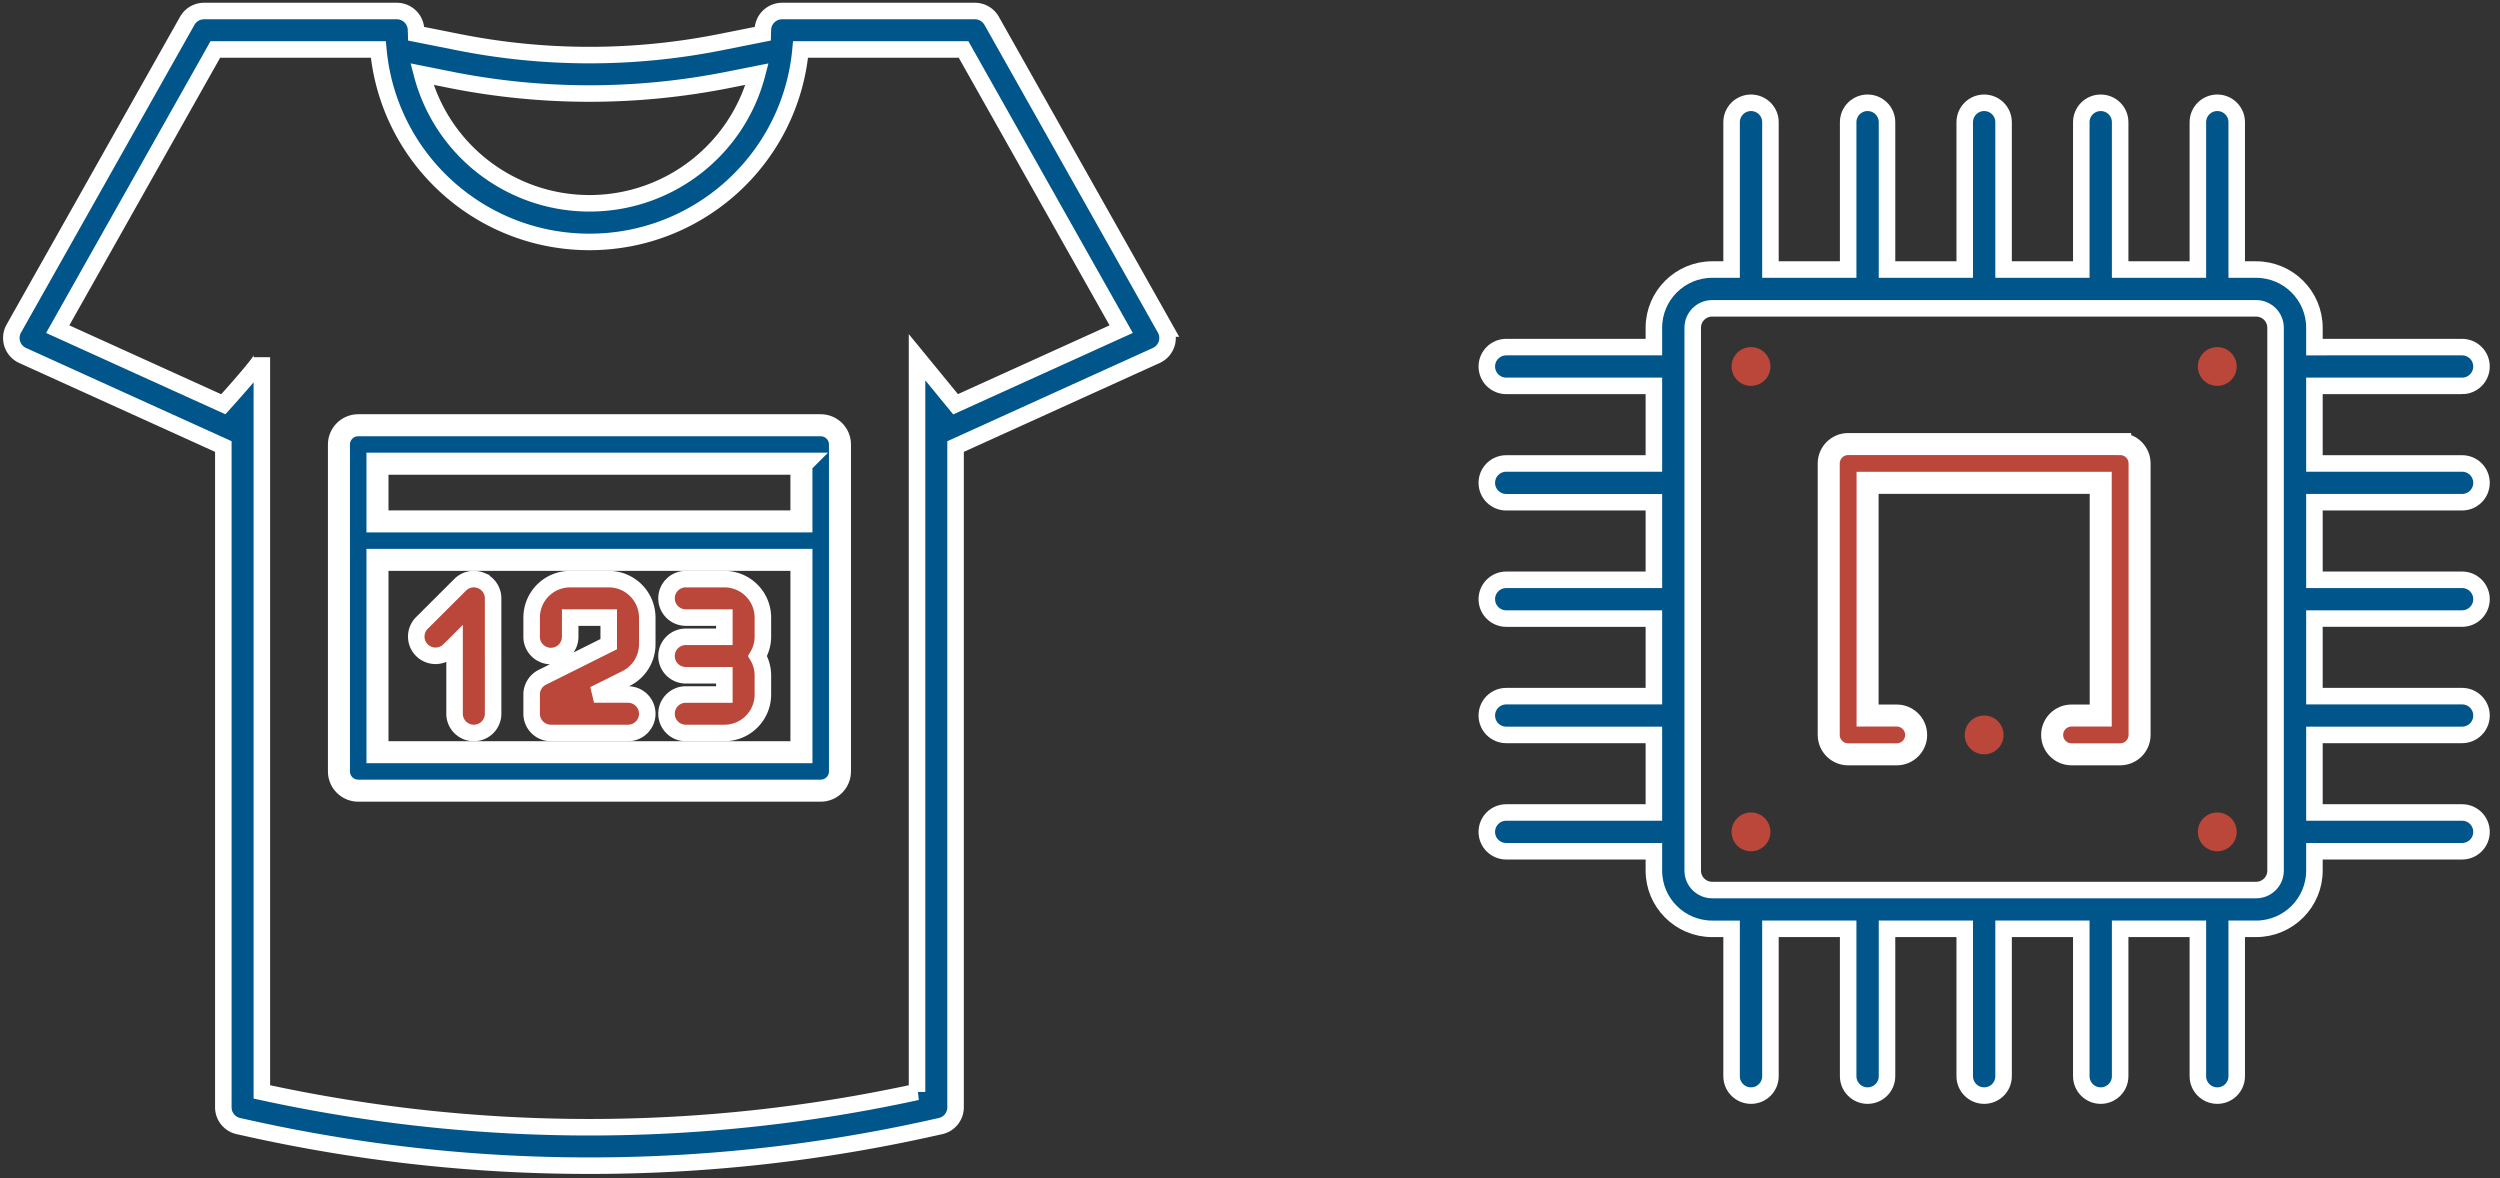 <svg xmlns="http://www.w3.org/2000/svg" width="227" height="107" viewBox="0 0 227 107">
    <rect x="0" y="0" width="227" height="107" fill="#333333" stroke="none"/>
    <g fill="none" fill-rule="nonzero">
        <g stroke="#FFF">
            <path fill="#00568A" stroke-width="2" d="M74.519 38.612H32.526c-.967 0-1.75.782-1.75 1.746v29.688c0 .965.783 1.747 1.75 1.747h41.993c.966 0 1.75-.782 1.75-1.747V40.358c0-.964-.784-1.746-1.75-1.746zm-1.75 3.493v5.239H34.275v-5.24H72.77zM34.275 68.3V50.836H72.77V68.3H34.275z"/>
            <path fill="#BA473A" stroke-width="1.5" d="M43.694 52.716a1.752 1.752 0 0 0-1.907.378l-3.5 3.493a1.744 1.744 0 0 0 .022 2.448 1.752 1.752 0 0 0 2.453.022l.512-.512v6.262c0 .965.784 1.747 1.75 1.747s1.75-.782 1.75-1.747V54.33c0-.706-.426-1.343-1.08-1.613zM55.272 52.583h-3.5a3.496 3.496 0 0 0-3.499 3.493v1.746c0 .964.784 1.746 1.75 1.746s1.75-.782 1.75-1.746v-1.746h3.499v2.413l-6.03 3.009a1.746 1.746 0 0 0-.969 1.563v1.746c0 .965.784 1.747 1.75 1.747h6.999c.966 0 1.75-.782 1.75-1.747 0-.964-.784-1.746-1.75-1.746h-3.087l2.901-1.448a3.47 3.47 0 0 0 1.935-3.124v-2.413a3.496 3.496 0 0 0-3.499-3.493zM65.77 52.583h-3.5c-.965 0-1.749.782-1.749 1.746 0 .965.784 1.747 1.75 1.747h3.5v1.746h-3.5c-.966 0-1.75.782-1.75 1.746 0 .965.784 1.747 1.75 1.747h3.5v1.746h-3.5c-.966 0-1.75.782-1.75 1.746 0 .965.784 1.747 1.75 1.747h3.5c1.932 0 3.499-1.564 3.499-3.493v-1.746a3.455 3.455 0 0 0-.486-1.747 3.455 3.455 0 0 0 .486-1.746v-1.746a3.496 3.496 0 0 0-3.5-3.493z"/>
            <path fill="#00568A" stroke-width="1.5" d="M105.79 29.832L90.042 1.89c-.31-.55-.893-.89-1.525-.89H71.019c-.966 0-1.75.782-1.75 1.746 0 .107-.013.212-.015.318l-3.721.742a60.903 60.903 0 0 1-24.02 0l-3.723-.742c-.002-.106-.015-.211-.015-.318 0-.964-.784-1.746-1.75-1.746H18.528c-.632 0-1.216.34-1.526.89L1.255 29.832a1.744 1.744 0 0 0 .801 2.446l18.222 8.267v59.998c-.001.818.569 1.528 1.37 1.706l1.13.25a142.216 142.216 0 0 0 30.744 3.344c10.34.006 20.65-1.115 30.747-3.344l1.127-.25a1.748 1.748 0 0 0 1.37-1.706V40.545l18.222-8.267a1.744 1.744 0 0 0 .801-2.446zM40.827 7.231a64.5 64.5 0 0 0 25.39 0l2.528-.503C66.94 13.639 60.685 18.46 53.53 18.46c-7.156 0-13.409-4.822-15.215-11.733l2.513.503zm45.94 29.476l-3.5-4.272v66.71a139.482 139.482 0 0 1-59.49 0v-66.71c0 .253-1.166 1.677-3.5 4.272l-15.036-6.82 14.31-25.394h14.803c.9 9.895 9.212 17.474 19.168 17.474s18.269-7.579 19.169-17.474h14.802l14.311 25.394-15.037 6.82z"/>
        </g>
        <path fill="#BA473A" d="M203.093 33.278c0 .973-.79 1.76-1.764 1.76a1.762 1.762 0 0 1-1.764-1.76c0-.972.79-1.76 1.764-1.76s1.764.788 1.764 1.76zM203.093 75.535c0 .972-.79 1.76-1.764 1.76a1.762 1.762 0 0 1-1.764-1.76c0-.973.79-1.761 1.764-1.761s1.764.788 1.764 1.76zM160.755 33.278c0 .973-.79 1.76-1.764 1.76a1.762 1.762 0 0 1-1.764-1.76c0-.972.79-1.76 1.764-1.76.975 0 1.764.788 1.764 1.76zM160.755 75.535c0 .972-.79 1.76-1.764 1.76a1.762 1.762 0 0 1-1.764-1.76c0-.973.79-1.761 1.764-1.761.975 0 1.764.788 1.764 1.76z"/>
        <path fill="#00568A" stroke="#FFF" stroke-width="1.5" d="M223.556 35.039c.975 0 1.764-.788 1.764-1.76 0-.973-.79-1.762-1.764-1.762H210.15v-1.76c0-2.913-2.373-5.282-5.292-5.282h-1.764V11.093c0-.972-.79-1.76-1.764-1.76s-1.764.788-1.764 1.76v13.382h-7.056V11.093c0-.972-.79-1.76-1.764-1.76-.975 0-1.764.788-1.764 1.76v13.382h-7.057V11.093c0-.972-.79-1.76-1.764-1.76s-1.764.788-1.764 1.76v13.382h-7.056V11.093c0-.972-.79-1.76-1.764-1.76-.975 0-1.764.788-1.764 1.76v13.382h-7.057V11.093c0-.972-.79-1.76-1.764-1.76s-1.764.788-1.764 1.76v13.382h-1.764c-2.918 0-5.292 2.37-5.292 5.282v1.76h-13.407c-.974 0-1.764.789-1.764 1.761 0 .973.79 1.76 1.764 1.76h13.407v7.044h-13.407c-.974 0-1.764.788-1.764 1.76 0 .973.79 1.761 1.764 1.761h13.407v7.043h-13.407c-.974 0-1.764.788-1.764 1.76 0 .973.79 1.761 1.764 1.761h13.407v7.043h-13.407c-.974 0-1.764.788-1.764 1.76 0 .973.79 1.761 1.764 1.761h13.407v7.043h-13.407c-.974 0-1.764.788-1.764 1.76 0 .973.79 1.761 1.764 1.761h13.407v1.761c0 2.913 2.374 5.282 5.292 5.282h1.764V97.72c0 .973.79 1.761 1.764 1.761.975 0 1.764-.788 1.764-1.76V84.337h7.057V97.72c0 .973.79 1.761 1.764 1.761s1.764-.788 1.764-1.76V84.337h7.056V97.72c0 .973.79 1.761 1.764 1.761.975 0 1.764-.788 1.764-1.76V84.337h7.057V97.72c0 .973.79 1.761 1.764 1.761s1.764-.788 1.764-1.76V84.337h7.056V97.72c0 .973.79 1.761 1.764 1.761s1.764-.788 1.764-1.76V84.337h1.764c2.919 0 5.292-2.37 5.292-5.282v-1.76h13.407c.975 0 1.764-.789 1.764-1.761 0-.973-.79-1.761-1.764-1.761H210.15v-7.043h13.407c.975 0 1.764-.788 1.764-1.76 0-.973-.79-1.761-1.764-1.761H210.15v-7.043h13.407c.975 0 1.764-.788 1.764-1.76 0-.973-.79-1.761-1.764-1.761H210.15v-7.043h13.407c.975 0 1.764-.788 1.764-1.76 0-.973-.79-1.761-1.764-1.761H210.15v-7.043h13.407zm-16.935 44.017c0 .971-.79 1.76-1.764 1.76h-49.394c-.973 0-1.764-.789-1.764-1.76v-49.3c0-.97.791-1.76 1.764-1.76h49.394c.973 0 1.764.79 1.764 1.76v49.3z"/>
        <path fill="#BA473A" d="M181.924 66.731c0 .973-.79 1.761-1.764 1.761a1.762 1.762 0 0 1-1.764-1.76c0-.973.79-1.761 1.764-1.761.975 0 1.764.788 1.764 1.76z"/>
        <path fill="#BA473A" stroke="#FFF" stroke-width="2" d="M192.509 40.32h-24.697c-.975 0-1.764.79-1.764 1.762v24.65c0 .972.79 1.76 1.764 1.76h4.41c.974 0 1.764-.788 1.764-1.76 0-.973-.79-1.761-1.764-1.761h-2.646V43.842h21.169v21.129h-2.646c-.975 0-1.765.788-1.765 1.76 0 .973.79 1.761 1.765 1.761h4.41c.974 0 1.764-.788 1.764-1.76v-24.65c0-.973-.79-1.761-1.764-1.761z"/>
    </g>
</svg>
